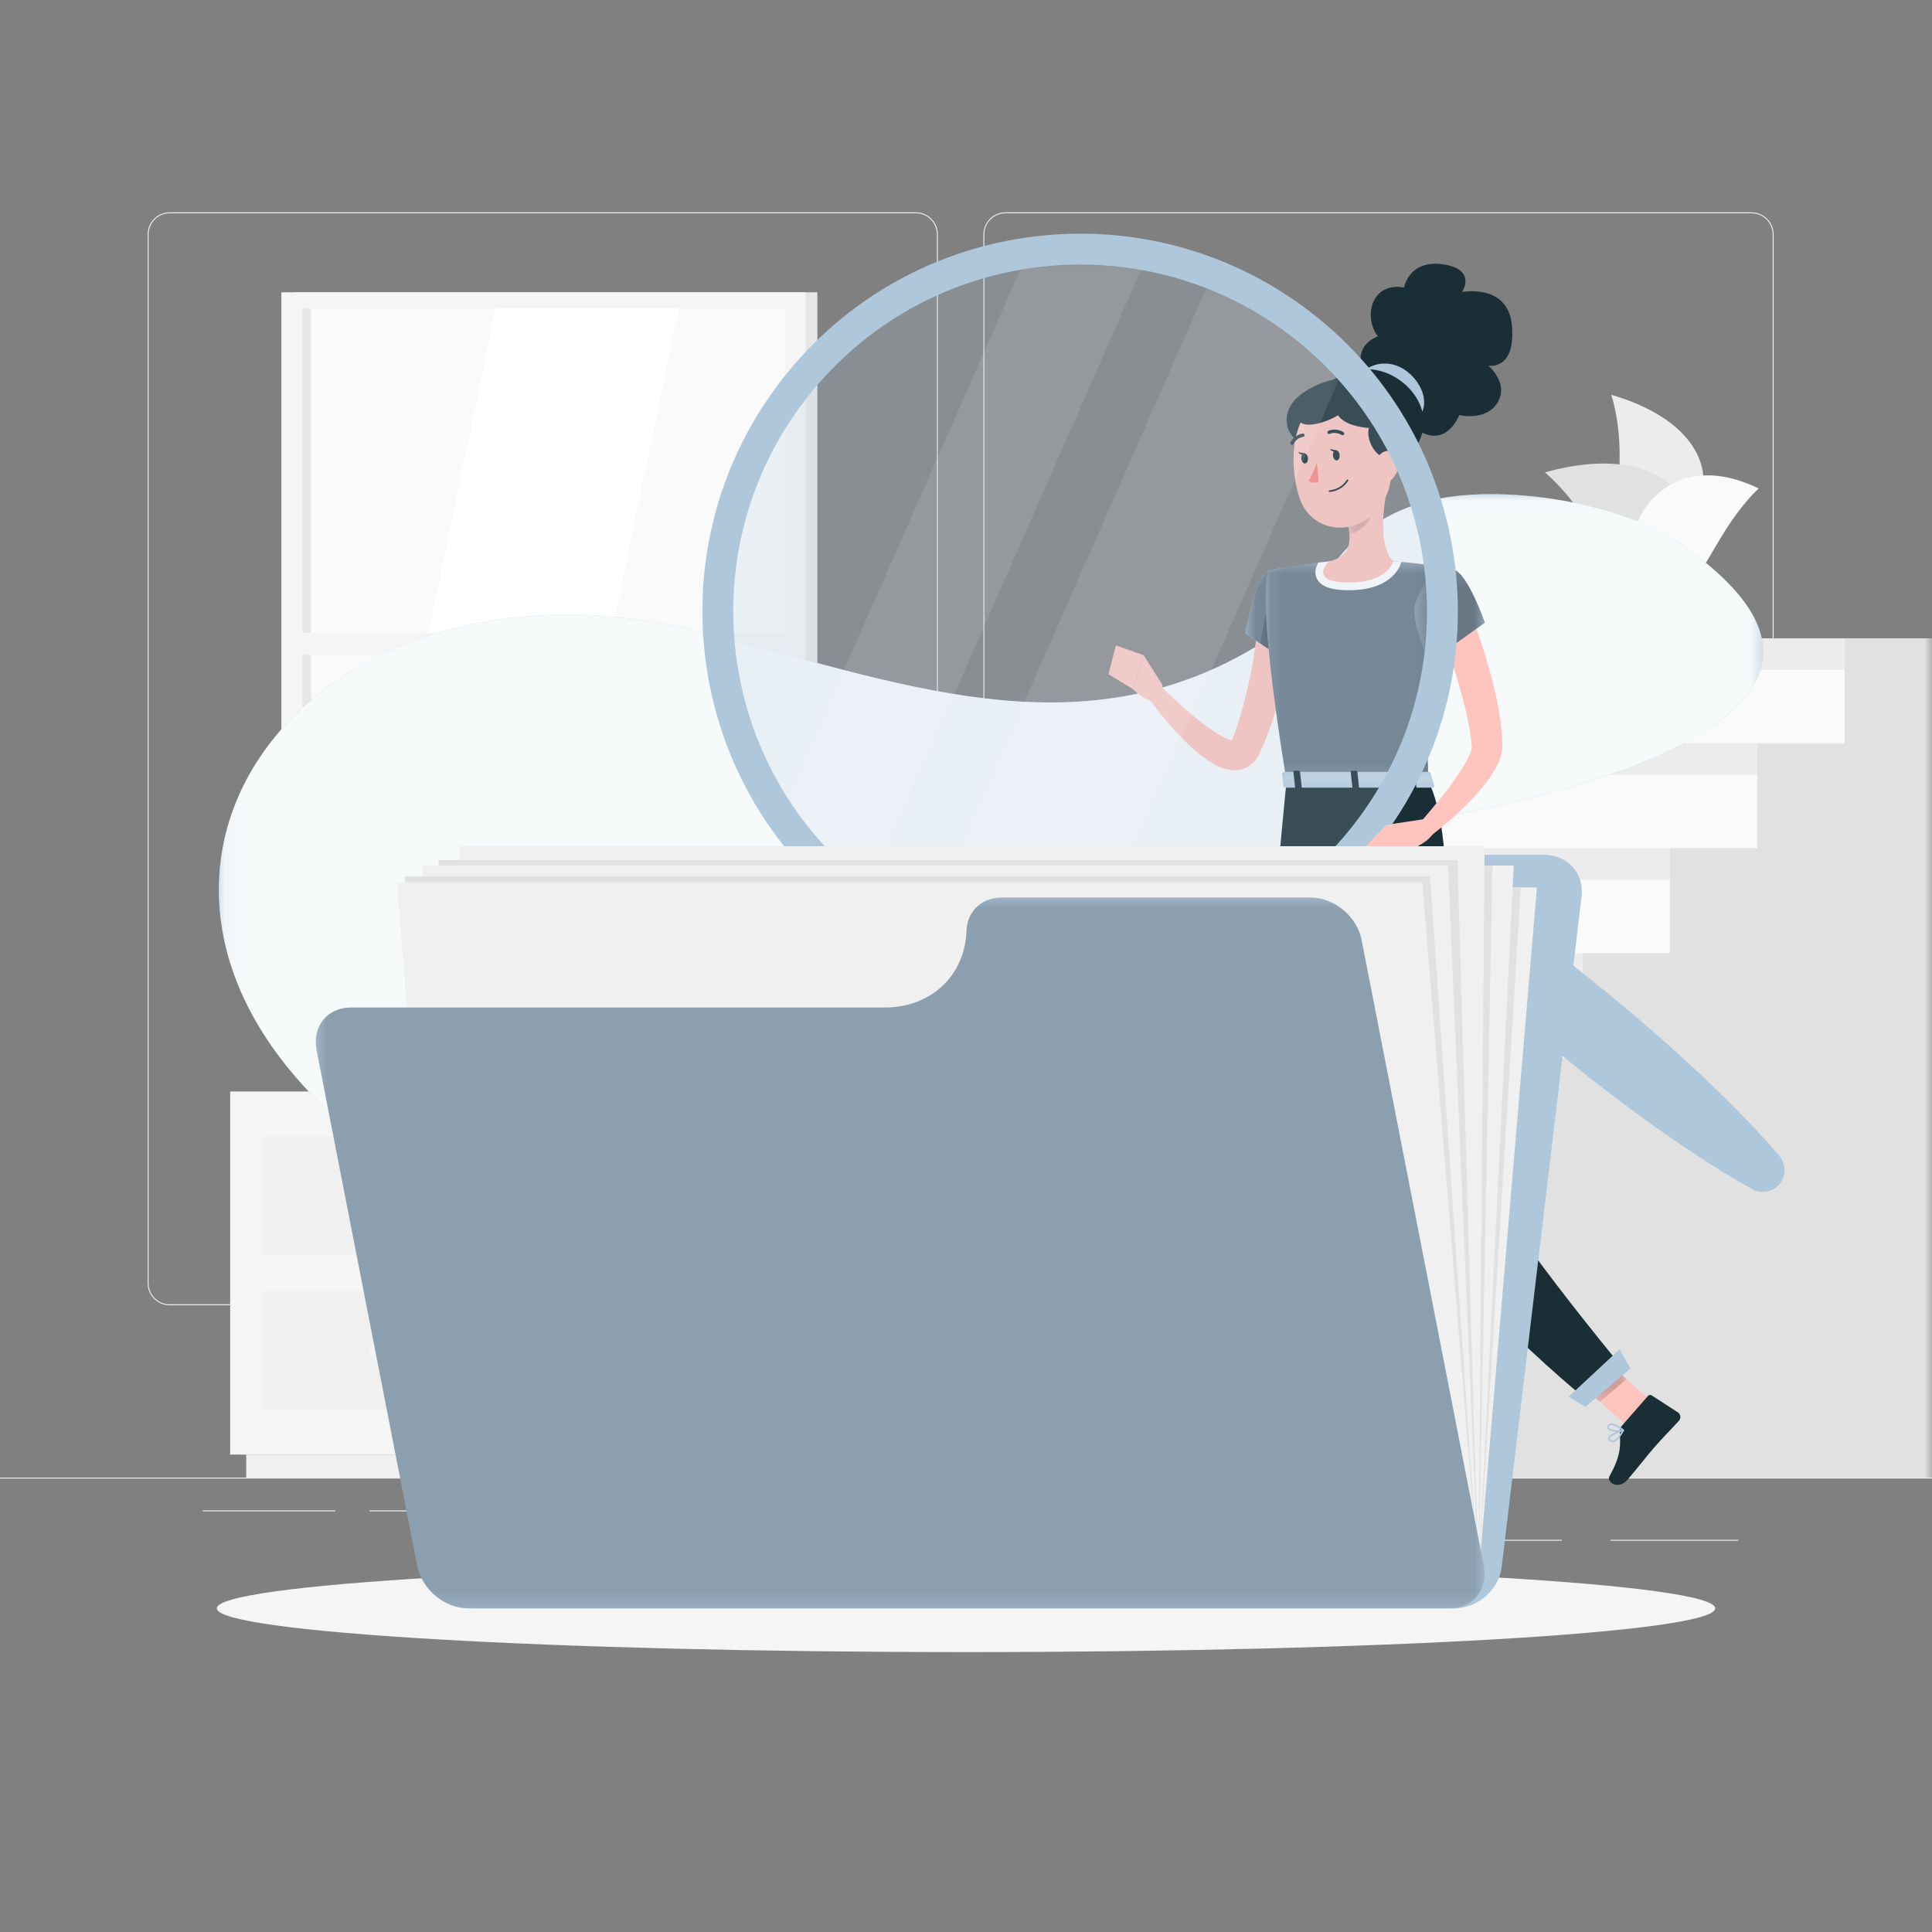 <svg width="133" height="133" viewBox="0 0 133 133" fill="none" xmlns="http://www.w3.org/2000/svg">
<rect x="0" y="0" width="133" height="133" fill="#808080" stroke="none"/>
<path d="M0 101.784H133V101.718H0V101.784Z" fill="#ECECEC"/>
<path d="M110.863 106.066H119.674V106H110.863V106.066Z" fill="#ECECEC"/>
<path d="M88.68 106.066H107.514V106H88.68V106.066Z" fill="#ECECEC"/>
<path d="M73.188 103.596H78.293V103.529H73.188V103.596Z" fill="#ECECEC"/>
<path d="M13.954 104.043H23.075V103.976H13.954V104.043Z" fill="#ECECEC"/>
<path d="M25.443 104.043H42.028V103.976H25.443V104.043Z" fill="#ECECEC"/>
<path d="M50.097 105.166H59.889V105.1H50.097V105.166Z" fill="#ECECEC"/>
<mask id="mask0_160_1268" style="mask-type:luminance" maskUnits="userSpaceOnUse" x="0" y="0" width="133" height="133">
<path d="M0 1.52588e-05H133V133H0V1.52588e-05Z" fill="white"/>
</mask>
<g mask="url(#mask0_160_1268)">
<path d="M11.681 14.684C10.881 14.684 10.23 15.335 10.23 16.136V88.336C10.23 89.137 10.881 89.788 11.681 89.788H63.046C63.846 89.788 64.497 89.137 64.497 88.336V16.136C64.497 15.335 63.846 14.684 63.046 14.684H11.681ZM63.046 89.855H11.681C10.844 89.855 10.163 89.174 10.163 88.336V16.136C10.163 15.299 10.844 14.617 11.681 14.617H63.046C63.883 14.617 64.564 15.299 64.564 16.136V88.336C64.564 89.174 63.883 89.855 63.046 89.855Z" fill="#ECECEC"/>
<path d="M69.216 14.684C68.416 14.684 67.765 15.335 67.765 16.136V88.336C67.765 89.137 68.416 89.788 69.216 89.788H120.581C121.381 89.788 122.032 89.137 122.032 88.336V16.136C122.032 15.335 121.381 14.684 120.581 14.684H69.216ZM120.581 89.855H69.216C68.379 89.855 67.698 89.174 67.698 88.336V16.136C67.698 15.299 68.379 14.617 69.216 14.617H120.581C121.418 14.617 122.099 15.299 122.099 16.136V88.336C122.099 89.174 121.418 89.855 120.581 89.855Z" fill="#ECECEC"/>
<path d="M20.172 51.397H56.268V20.123H20.172V51.397Z" fill="#E7E7E7"/>
<path d="M19.369 51.397H55.465V20.123H19.369V51.397Z" fill="#F5F5F5"/>
<path d="M54.026 21.241H20.81V50.28H54.026V21.241Z" fill="#FAFAFA"/>
<path d="M40.704 50.279L46.722 21.241H34.131L28.113 50.279H40.704Z" fill="white"/>
<path d="M21.416 21.241H20.81V50.28H21.416V21.241Z" fill="#E7E7E7"/>
<path d="M19.965 45.073H54.87V43.572H19.965V45.073Z" fill="#F5F5F5"/>
<path d="M54.596 100.134H60.359V75.138H54.596V100.134Z" fill="#F0F0F0"/>
<path d="M16.95 100.134H59.252V101.718H16.95V100.134Z" fill="#F0F0F0"/>
<path d="M54.596 100.134H15.844V75.138H54.596V100.134Z" fill="#F5F5F5"/>
<path d="M52.329 86.412H18.109V78.214H52.329V86.412Z" fill="#F0F0F0"/>
<path d="M52.329 97.057H18.109V88.859H52.329V97.057Z" fill="#F0F0F0"/>
<path d="M25.997 82.875H44.442C44.751 82.875 45.004 82.622 45.004 82.313C45.004 82.004 44.751 81.751 44.442 81.751H25.997C25.688 81.751 25.435 82.004 25.435 82.313C25.435 82.622 25.688 82.875 25.997 82.875Z" fill="#F5F5F5"/>
<path d="M25.997 93.52H44.442C44.751 93.52 45.004 93.267 45.004 92.958C45.004 92.649 44.751 92.396 44.442 92.396H25.997C25.688 92.396 25.435 92.649 25.435 92.958C25.435 93.267 25.688 93.52 25.997 93.52Z" fill="#F5F5F5"/>
<path d="M114.812 36.469C118.094 35.565 119.217 29.609 110.922 27.178C112.751 33.167 109.089 38.046 114.812 36.469Z" fill="#ECECEC"/>
<path d="M115.538 39.054C118.124 36.258 115.678 29.934 106.357 32.517C111.63 37.131 111.028 43.93 115.538 39.054Z" fill="#E1E1E1"/>
<path d="M112.984 39.772C110.818 37.627 113.92 30.167 121.07 33.624C117.018 37.498 116.76 43.51 112.984 39.772Z" fill="#FAFAFA"/>
<path d="M110.824 43.949H117.126L117.601 39.686H110.349L110.824 43.949Z" fill="#E7E7E7"/>
<path d="M110.278 40.448H117.672C117.932 40.448 118.143 40.237 118.143 39.977C118.143 39.718 117.932 39.507 117.672 39.507H110.278C110.018 39.507 109.808 39.718 109.808 39.977C109.808 40.237 110.018 40.448 110.278 40.448Z" fill="#E7E7E7"/>
<path d="M57.804 94.497V87.276H63.819V80.055H69.835V72.834H75.851V65.612H81.866V58.391H87.882V51.17H93.898V43.949H99.913H132.999V101.718H57.804H51.788V94.497H57.804Z" fill="#FAFAFA"/>
<path d="M90.891 94.497V87.276H96.906V80.055H102.922V72.834H108.938V65.612H114.953V58.391H120.969V51.17H126.985V43.949H133V51.17V101.718H90.891H84.875V94.497H90.891Z" fill="#E1E1E1"/>
<path d="M84.874 94.497H51.434V96.663H84.874V94.497Z" fill="#ECECEC"/>
<path d="M90.89 87.276H57.449V89.442H90.89V87.276Z" fill="#ECECEC"/>
<path d="M96.906 80.055H63.465V82.221H96.906V80.055Z" fill="#ECECEC"/>
<path d="M102.921 72.834H69.481V75H102.921V72.834Z" fill="#ECECEC"/>
<path d="M108.938 65.612H75.497V67.779H108.938V65.612Z" fill="#ECECEC"/>
<path d="M114.953 58.391H81.513V60.558H114.953V58.391Z" fill="#ECECEC"/>
<path d="M120.969 51.17H87.528V53.337H120.969V51.17Z" fill="#ECECEC"/>
<path d="M126.985 43.949H93.544V46.115H126.985V43.949Z" fill="#ECECEC"/>
</g>
<mask id="mask1_160_1268" style="mask-type:luminance" maskUnits="userSpaceOnUse" x="0" y="0" width="133" height="133">
<path d="M0 1.52588e-05H133V133H0V1.52588e-05Z" fill="white"/>
</mask>
<g mask="url(#mask1_160_1268)">
<path d="M115.469 37.299C111.356 34.499 102.513 33.066 97.533 34.719C91.174 36.83 91.399 41.464 86.77 44.33C74.271 52.07 61.575 46.865 48.364 43.528C19.087 36.131 0.748 64.302 29.505 81.621C46.791 92.031 83.105 99.635 87.193 72.04C88.96 60.113 82.579 59.205 97.407 56.606C103.258 55.581 134.099 49.979 115.469 37.299Z" fill="#AEC7DB"/>
<mask id="mask2_160_1268" style="mask-type:luminance" maskUnits="userSpaceOnUse" x="15" y="34" width="107" height="58">
<path d="M15.066 34.018H121.38V91.093H15.066V34.018Z" fill="white"/>
</mask>
<g mask="url(#mask2_160_1268)">
<g opacity="0.9">
<path d="M115.469 37.299C111.356 34.499 102.513 33.066 97.533 34.719C91.174 36.83 91.399 41.464 86.77 44.33C74.271 52.07 61.575 46.865 48.364 43.528C19.087 36.131 0.748 64.302 29.505 81.621C46.791 92.031 83.105 99.635 87.193 72.04C88.96 60.113 82.579 59.205 97.407 56.606C103.258 55.581 134.099 49.979 115.469 37.299Z" fill="white"/>
</g>
</g>
</g>
<mask id="mask3_160_1268" style="mask-type:luminance" maskUnits="userSpaceOnUse" x="0" y="0" width="133" height="133">
<path d="M0 1.52588e-05H133V133H0V1.52588e-05Z" fill="white"/>
</mask>
<g mask="url(#mask3_160_1268)">
<path d="M118.075 110.719C118.075 112.383 94.984 113.731 66.5 113.731C38.016 113.731 14.926 112.383 14.926 110.719C14.926 109.056 38.016 107.707 66.5 107.707C94.984 107.707 118.075 109.056 118.075 110.719Z" fill="#F5F5F5"/>
</g>
<mask id="mask4_160_1268" style="mask-type:luminance" maskUnits="userSpaceOnUse" x="0" y="0" width="133" height="133">
<path d="M0 1.52588e-05H133V133H0V1.52588e-05Z" fill="white"/>
</mask>
<g mask="url(#mask4_160_1268)">
<path d="M89.03 42.194C88.984 42.992 88.89 43.724 88.786 44.483C88.682 45.236 88.541 45.982 88.381 46.727C88.067 48.217 87.634 49.695 87.038 51.136L86.798 51.672L86.737 51.806L86.707 51.873C86.698 51.895 86.69 51.914 86.666 51.958C86.591 52.108 86.495 52.266 86.359 52.419C86.223 52.571 86.052 52.719 85.85 52.822C85.653 52.924 85.436 52.992 85.243 53.013C84.848 53.059 84.538 52.99 84.277 52.912C83.763 52.744 83.392 52.512 83.043 52.275C82.699 52.034 82.392 51.779 82.098 51.517C80.942 50.454 79.979 49.315 79.092 48.077L79.975 47.33C80.493 47.822 81.034 48.318 81.574 48.79C82.112 49.266 82.669 49.716 83.229 50.119C83.508 50.321 83.791 50.508 84.069 50.663C84.341 50.818 84.624 50.945 84.819 50.983C84.912 51.002 84.975 50.991 84.946 50.985C84.919 50.973 84.801 51.028 84.776 51.06C84.761 51.074 84.76 51.072 84.764 51.056L84.85 50.834L85.036 50.351C85.497 49.039 85.846 47.664 86.114 46.266C86.254 45.568 86.353 44.86 86.458 44.153C86.559 43.453 86.64 42.721 86.701 42.049L89.03 42.194Z" fill="#FFC4BE"/>
<path d="M87.418 39.267C86.427 39.52 85.733 43.599 85.733 43.599L88.465 45.457C88.465 45.457 91.085 41.342 90.322 40.252C89.528 39.117 88.865 38.899 87.418 39.267Z" fill="#AEC7DB"/>
<path d="M87.418 39.267C86.427 39.52 85.733 43.599 85.733 43.599L88.465 45.457C88.465 45.457 91.085 41.342 90.322 40.252C89.528 39.117 88.865 38.899 87.418 39.267Z" fill="#AEC7DB"/>
<mask id="mask5_160_1268" style="mask-type:luminance" maskUnits="userSpaceOnUse" x="85" y="39" width="6" height="7">
<path d="M85.733 39.103H90.461V45.457H85.733V39.103Z" fill="white"/>
</mask>
<g mask="url(#mask5_160_1268)">
<g opacity="0.4">
<path d="M87.418 39.268C86.427 39.52 85.733 43.599 85.733 43.599L88.465 45.457C88.465 45.457 91.085 41.342 90.322 40.252C89.528 39.117 88.865 38.899 87.418 39.268Z" fill="black"/>
</g>
</g>
<mask id="mask6_160_1268" style="mask-type:luminance" maskUnits="userSpaceOnUse" x="86" y="40" width="3" height="6">
<path d="M86.746 40.178H88.282V45.331H86.746V40.178Z" fill="white"/>
</mask>
<g mask="url(#mask6_160_1268)">
<g opacity="0.3">
<path d="M87.508 40.178L86.746 44.29L88.281 45.331L87.508 40.178Z" fill="black"/>
</g>
</g>
<path d="M80.025 47.158L78.725 45.105L77.988 47.438C77.988 47.438 79.054 48.556 80.018 48.289L80.025 47.158Z" fill="#FFC4BE"/>
<path d="M76.821 44.427L76.31 46.413L77.989 47.438L78.726 45.105L76.821 44.427Z" fill="#FFC4BE"/>
<path d="M92.782 107.931H90.376L90.216 102.361H92.621L92.782 107.931Z" fill="#FFC4BE"/>
<path d="M114.006 96.758L112.173 98.316L107.978 94.571L109.811 93.013L114.006 96.758Z" fill="#FFC4BE"/>
<path d="M111.671 98.129L113.449 96.094C113.513 96.02 113.617 96.004 113.699 96.058L115.511 97.232C115.699 97.354 115.732 97.636 115.579 97.804C114.947 98.503 114.607 98.808 113.825 99.703C113.344 100.254 112.699 101.108 112.035 101.868C111.385 102.612 110.583 102.012 110.791 101.636C111.726 99.95 111.501 99.358 111.517 98.529C111.52 98.379 111.576 98.237 111.671 98.129Z" fill="#1A2E35"/>
<path d="M90.293 107.652H92.996C93.094 107.652 93.174 107.721 93.187 107.817L93.495 109.955C93.527 110.176 93.337 110.386 93.11 110.382C92.168 110.366 91.714 110.311 90.525 110.311C89.794 110.311 88.282 110.387 87.272 110.387C86.285 110.387 86.209 109.389 86.629 109.298C88.515 108.893 89.256 108.334 89.891 107.8C90.006 107.704 90.149 107.652 90.293 107.652Z" fill="#1A2E35"/>
<mask id="mask7_160_1268" style="mask-type:luminance" maskUnits="userSpaceOnUse" x="90" y="102" width="3" height="4">
<path d="M90.216 102.362H92.704V105.233H90.216V102.362Z" fill="white"/>
</mask>
<g mask="url(#mask7_160_1268)">
<g opacity="0.2">
<path d="M90.216 102.362L90.298 105.234H92.704L92.622 102.362H90.216Z" fill="black"/>
</g>
</g>
<mask id="mask8_160_1268" style="mask-type:luminance" maskUnits="userSpaceOnUse" x="107" y="93" width="5" height="4">
<path d="M107.979 93.014H111.976V96.502H107.979V93.014Z" fill="white"/>
</mask>
<g mask="url(#mask8_160_1268)">
<g opacity="0.2">
<path d="M109.813 93.014L107.979 94.572L110.142 96.502L111.976 94.944L109.813 93.014Z" fill="black"/>
</g>
</g>
<path d="M87.418 39.267C87.418 39.267 86.272 39.671 88.567 53.784H98.336C98.172 49.809 98.168 47.357 100.068 39.198C100.068 39.198 98.021 38.752 95.919 38.651C94.276 38.572 92.929 38.519 91.484 38.651C89.578 38.825 87.418 39.267 87.418 39.267Z" fill="#AEC7DB"/>
<mask id="mask9_160_1268" style="mask-type:luminance" maskUnits="userSpaceOnUse" x="87" y="38" width="14" height="16">
<path d="M87.132 38.571H100.068V53.784H87.132V38.571Z" fill="white"/>
</mask>
<g mask="url(#mask9_160_1268)">
<g opacity="0.4">
<path d="M87.418 39.267C87.418 39.267 86.272 39.67 88.567 53.784H98.336C98.172 49.808 98.168 47.357 100.068 39.197C100.068 39.197 98.021 38.752 95.919 38.651C94.276 38.571 92.929 38.519 91.484 38.651C89.578 38.825 87.418 39.267 87.418 39.267Z" fill="black"/>
</g>
</g>
<path d="M95.92 38.65C94.276 38.573 92.93 38.519 91.483 38.652C91.243 38.674 90.999 38.7 90.757 38.73C90.594 39.009 90.472 39.384 90.624 39.767C90.935 40.541 92.058 40.631 92.877 40.631C95.901 40.631 96.412 38.865 96.433 38.791L96.462 38.684C96.282 38.671 96.101 38.658 95.92 38.65Z" fill="white"/>
<path d="M95.48 33.656C95.2 35.084 94.92 37.699 95.919 38.651C95.919 38.651 95.529 40.099 92.877 40.099C89.961 40.099 91.483 38.651 91.483 38.651C93.075 38.271 93.034 37.09 92.757 35.981L95.48 33.656Z" fill="#FFC4BE"/>
<mask id="mask10_160_1268" style="mask-type:luminance" maskUnits="userSpaceOnUse" x="92" y="34" width="3" height="3">
<path d="M92.758 34.605H94.42V36.768H92.758V34.605Z" fill="white"/>
</mask>
<g mask="url(#mask10_160_1268)">
<g opacity="0.2">
<path d="M94.37 34.605L92.758 35.98C92.824 36.242 92.876 36.509 92.894 36.768C93.503 36.679 94.338 36.012 94.403 35.376C94.435 35.058 94.421 34.753 94.37 34.605Z" fill="black"/>
</g>
</g>
<path d="M93.823 25.894C93.575 25.058 93.362 23.737 94.856 23.153C94.275 22.441 94.132 21.1 94.847 20.303C95.561 19.507 96.655 19.801 96.655 19.801C96.655 19.801 96.974 17.857 99.338 18.197C101.703 18.538 100.65 20.103 100.65 20.103C100.65 20.103 103.877 19.464 104.092 22.504C104.308 25.544 102.455 25.169 102.455 25.169C102.455 25.169 103.895 26.375 103.098 27.703C102.301 29.031 100.456 28.573 100.456 28.573C100.456 28.573 99.589 30.919 97.547 29.584C95.504 28.249 93.823 25.894 93.823 25.894Z" fill="#1A2E35"/>
<path d="M89.03 27.659C88.23 28.69 88.583 29.859 89.288 30.309C91.004 31.405 93.486 26.811 92.841 26.261C92.195 25.71 89.83 26.629 89.03 27.659Z" fill="#1A2E35"/>
<path d="M96.236 25.206C95.108 24.751 93.965 25.227 93.608 25.914C92.737 27.587 96.688 30.601 97.832 28.509C98.511 27.267 97.399 25.675 96.236 25.206Z" fill="#AEC7DB"/>
<path d="M95.754 30.317C95.835 32.703 95.921 33.711 94.84 35.043C93.214 37.047 90.265 36.625 89.472 34.312C88.759 32.23 88.745 28.678 90.976 27.512C93.174 26.362 95.672 27.931 95.754 30.317Z" fill="#FFC4BE"/>
<path d="M95.4 31.576C94.344 31.18 94.068 29.937 94.242 29.459C93.714 29.437 92.546 29.247 92.109 28.586C91.279 29.108 89.526 29.648 89.335 28.766C89.144 27.883 91.792 25.602 93.792 25.427C96.169 25.22 98.517 27.558 97.91 29.793C97.304 32.028 95.4 31.576 95.4 31.576Z" fill="#1A2E35"/>
<path d="M88.567 53.784C88.567 53.784 86.67 72.312 86.828 79.647C86.992 87.277 89.787 104.677 89.787 104.677H93.04C93.04 104.677 92.525 87.723 92.813 80.23C93.126 72.061 95.721 53.784 95.721 53.784H88.567Z" fill="#1A2E35"/>
<path d="M93.322 104.794H89.505L89.226 103.577L93.499 103.428L93.322 104.794Z" fill="#AEC7DB"/>
<mask id="mask11_160_1268" style="mask-type:luminance" maskUnits="userSpaceOnUse" x="91" y="57" width="4" height="19">
<path d="M91.617 57.248H94.888V75.302H91.617V57.248Z" fill="white"/>
</mask>
<g mask="url(#mask11_160_1268)">
<g opacity="0.2">
<path d="M92.781 58.394C90.382 63.221 92.3 72.026 93.148 75.302C93.583 70.382 94.317 64.368 94.889 59.952C94.525 57.453 93.888 56.169 92.781 58.394Z" fill="black"/>
</g>
</g>
<path d="M91.147 53.784C91.147 53.784 93.36 73.047 95.032 79.231C97.015 86.573 109.339 96.454 109.339 96.454L111.839 94.33C111.839 94.33 102.907 83.597 101.39 79.729C98.153 71.474 100.924 59.171 98.336 53.784H91.147Z" fill="#1A2E35"/>
<path d="M112.238 94.216L109.137 96.851L107.979 96.156L111.487 92.893L112.238 94.216Z" fill="#AEC7DB"/>
<path d="M92.22 31.325C92.239 31.518 92.151 31.684 92.025 31.696C91.899 31.708 91.782 31.562 91.763 31.368C91.745 31.175 91.832 31.009 91.958 30.997C92.085 30.985 92.202 31.131 92.22 31.325Z" fill="#1A2E35"/>
<path d="M90.038 31.534C90.056 31.727 89.969 31.893 89.843 31.905C89.716 31.917 89.599 31.771 89.581 31.578C89.562 31.385 89.65 31.218 89.776 31.206C89.902 31.194 90.019 31.341 90.038 31.534Z" fill="#1A2E35"/>
<path d="M89.832 31.211L89.356 31.122C89.356 31.122 89.628 31.462 89.832 31.211Z" fill="#1A2E35"/>
<path d="M90.647 31.81C90.647 31.81 90.399 32.673 90.076 33.109C90.354 33.322 90.777 33.172 90.777 33.172L90.647 31.81Z" fill="#FF857F"/>
<path d="M91.85 33.809C91.752 33.836 91.645 33.856 91.529 33.868C91.498 33.87 91.47 33.848 91.467 33.816C91.464 33.785 91.486 33.758 91.518 33.754C92.365 33.673 92.705 33.043 92.709 33.037C92.723 33.008 92.757 32.998 92.785 33.012C92.813 33.027 92.824 33.061 92.809 33.089C92.796 33.114 92.523 33.622 91.85 33.809Z" fill="#1A2E35"/>
<path d="M96.318 31.976C96.261 32.468 95.982 32.887 95.659 33.134C95.173 33.506 94.704 33.126 94.649 32.549C94.6 32.03 94.793 31.211 95.372 31.065C95.942 30.922 96.383 31.414 96.318 31.976Z" fill="#FFC4BE"/>
<path d="M92.454 29.956C92.425 29.964 92.393 29.96 92.365 29.944C91.929 29.682 91.55 29.861 91.546 29.863C91.49 29.89 91.421 29.867 91.393 29.811C91.366 29.754 91.389 29.686 91.446 29.658C91.466 29.649 91.941 29.424 92.482 29.748C92.536 29.781 92.553 29.851 92.521 29.905C92.505 29.931 92.481 29.948 92.454 29.956Z" fill="#1A2E35"/>
<path d="M88.97 30.619C88.942 30.627 88.912 30.624 88.885 30.61C88.83 30.58 88.809 30.511 88.839 30.456C89.136 29.9 89.66 29.849 89.682 29.847C89.745 29.842 89.8 29.888 89.805 29.951C89.811 30.013 89.764 30.068 89.702 30.074C89.681 30.076 89.276 30.122 89.04 30.563C89.024 30.592 88.999 30.611 88.97 30.619Z" fill="#1A2E35"/>
<path d="M101.065 41.792C101.617 43.139 102.071 44.469 102.465 45.852C102.854 47.232 103.193 48.633 103.348 50.118C103.393 50.485 103.406 50.87 103.424 51.249L103.426 51.285V51.344L103.422 51.467C103.417 51.544 103.41 51.622 103.398 51.692C103.377 51.837 103.344 51.965 103.308 52.087C103.235 52.327 103.144 52.535 103.047 52.727C102.653 53.483 102.185 54.057 101.698 54.613C100.712 55.703 99.662 56.648 98.515 57.519L97.735 56.665C98.622 55.632 99.517 54.569 100.273 53.483C100.645 52.945 101.003 52.383 101.205 51.876C101.254 51.752 101.29 51.634 101.31 51.539C101.319 51.492 101.326 51.45 101.325 51.422C101.327 51.406 101.324 51.397 101.324 51.387C101.324 51.383 101.322 51.382 101.322 51.38L101.318 51.344C101.283 51.029 101.258 50.717 101.199 50.394C100.999 49.113 100.635 47.806 100.245 46.513C99.838 45.226 99.383 43.918 98.905 42.675L101.065 41.792Z" fill="#FFC4BE"/>
<path d="M100.068 39.198C101.046 39.495 102.222 42.865 102.222 42.865L98.425 45.58C98.425 45.58 97.04 42.767 97.451 41.502C97.88 40.184 98.951 38.858 100.068 39.198Z" fill="#AEC7DB"/>
<mask id="mask12_160_1268" style="mask-type:luminance" maskUnits="userSpaceOnUse" x="97" y="39" width="6" height="7">
<path d="M97.375 39.144H102.222V45.58H97.375V39.144Z" fill="white"/>
</mask>
<g mask="url(#mask12_160_1268)">
<g opacity="0.4">
<path d="M100.068 39.198C101.046 39.495 102.222 42.865 102.222 42.865L98.425 45.58C98.425 45.58 97.04 42.767 97.451 41.502C97.88 40.184 98.951 38.858 100.068 39.198Z" fill="black"/>
</g>
</g>
<path d="M111.63 98.558C111.299 98.664 110.868 98.847 110.822 99.002C110.816 99.021 110.813 99.049 110.845 99.085C110.904 99.153 110.967 99.182 111.036 99.175C111.2 99.156 111.418 98.928 111.63 98.558ZM111.013 99.29C110.919 99.29 110.833 99.246 110.759 99.16C110.695 99.086 110.698 99.016 110.713 98.969C110.801 98.675 111.637 98.435 111.732 98.409C111.754 98.403 111.777 98.41 111.792 98.428C111.806 98.445 111.808 98.47 111.798 98.49C111.648 98.773 111.352 99.253 111.049 99.288C111.037 99.289 111.025 99.29 111.013 99.29Z" fill="#AEC7DB"/>
<path d="M110.944 98.103C110.932 98.103 110.92 98.104 110.908 98.106C110.849 98.114 110.804 98.14 110.772 98.188C110.731 98.249 110.745 98.282 110.761 98.304C110.864 98.437 111.337 98.488 111.625 98.436C111.453 98.303 111.151 98.103 110.944 98.103ZM111.367 98.568C111.09 98.568 110.778 98.512 110.671 98.373C110.639 98.331 110.597 98.243 110.677 98.124C110.729 98.049 110.801 98.004 110.893 97.993C111.238 97.949 111.763 98.401 111.785 98.421C111.801 98.434 111.808 98.455 111.804 98.475C111.8 98.494 111.786 98.511 111.767 98.517C111.676 98.549 111.527 98.568 111.367 98.568Z" fill="#AEC7DB"/>
<path d="M88.961 107.575C88.917 107.575 88.881 107.581 88.855 107.596C88.832 107.609 88.82 107.628 88.817 107.658C88.81 107.734 88.832 107.794 88.883 107.84C89.029 107.971 89.425 107.994 89.958 107.905C89.628 107.747 89.189 107.575 88.961 107.575ZM89.39 108.073C89.151 108.073 88.93 108.036 88.807 107.925C88.728 107.854 88.694 107.761 88.704 107.647C88.71 107.579 88.743 107.527 88.8 107.496C89.095 107.334 90.054 107.824 90.162 107.88C90.184 107.891 90.196 107.915 90.192 107.939C90.189 107.963 90.171 107.982 90.147 107.987C89.943 108.027 89.655 108.073 89.39 108.073Z" fill="#AEC7DB"/>
<path d="M89.563 107.013C89.552 107.013 89.54 107.013 89.529 107.015C89.425 107.025 89.418 107.067 89.416 107.08C89.389 107.244 89.774 107.652 90.066 107.829C90.038 107.641 89.958 107.252 89.76 107.087C89.7 107.037 89.635 107.013 89.563 107.013ZM90.136 107.988C90.128 107.988 90.12 107.986 90.113 107.983C89.826 107.853 89.259 107.334 89.303 107.062C89.314 106.997 89.359 106.917 89.517 106.901C89.635 106.89 89.74 106.922 89.833 107C90.135 107.251 90.191 107.899 90.193 107.926C90.194 107.946 90.185 107.966 90.169 107.977C90.159 107.984 90.147 107.988 90.136 107.988Z" fill="#AEC7DB"/>
<path d="M98.482 53.211L98.732 54.085C98.766 54.153 98.686 54.222 98.573 54.222H88.519C88.43 54.222 88.358 54.179 88.352 54.124L88.264 53.25C88.258 53.189 88.334 53.138 88.43 53.138H98.323C98.395 53.138 98.46 53.167 98.482 53.211Z" fill="#AEC7DB"/>
<mask id="mask13_160_1268" style="mask-type:luminance" maskUnits="userSpaceOnUse" x="88" y="53" width="11" height="2">
<path d="M88.264 53.138H98.74V54.222H88.264V53.138Z" fill="white"/>
</mask>
<g mask="url(#mask13_160_1268)">
<g opacity="0.3">
<path d="M98.482 53.211L98.732 54.085C98.766 54.153 98.686 54.222 98.573 54.222H88.519C88.43 54.222 88.358 54.179 88.352 54.124L88.264 53.249C88.258 53.189 88.334 53.138 88.43 53.138H98.323C98.395 53.138 98.46 53.167 98.482 53.211Z" fill="white"/>
</g>
</g>
<path d="M97.154 54.317H97.419C97.472 54.317 97.512 54.29 97.508 54.257L97.384 53.121C97.38 53.087 97.334 53.06 97.281 53.06H97.016C96.964 53.06 96.924 53.087 96.927 53.121L97.052 54.257C97.055 54.29 97.101 54.317 97.154 54.317Z" fill="#1A2E35"/>
<path d="M89.263 54.317H89.528C89.581 54.317 89.621 54.29 89.618 54.257L89.493 53.121C89.49 53.087 89.444 53.06 89.391 53.06H89.126C89.073 53.06 89.033 53.087 89.036 53.121L89.161 54.257C89.164 54.29 89.211 54.317 89.263 54.317Z" fill="#1A2E35"/>
<path d="M93.209 54.317H93.474C93.526 54.317 93.566 54.29 93.563 54.257L93.439 53.121C93.435 53.087 93.389 53.06 93.336 53.06H93.071C93.018 53.06 92.978 53.087 92.982 53.121L93.106 54.257C93.11 54.29 93.156 54.317 93.209 54.317Z" fill="#1A2E35"/>
<path d="M92.015 31.002L91.538 30.913C91.538 30.913 91.811 31.252 92.015 31.002Z" fill="#1A2E35"/>
<mask id="mask14_160_1268" style="mask-type:luminance" maskUnits="userSpaceOnUse" x="49" y="17" width="50" height="50">
<path d="M49.902 17.637H98.81V66.543H49.902V17.637Z" fill="white"/>
</mask>
<g mask="url(#mask14_160_1268)">
<g opacity="0.2">
<path d="M83.21 64.876C70.627 69.766 56.46 63.531 51.569 50.946C46.678 38.36 52.917 24.195 65.5 19.305C78.085 14.414 92.252 20.649 97.143 33.234C102.034 45.82 95.795 59.985 83.21 64.876Z" fill="#AEC7DB"/>
</g>
</g>
<mask id="mask15_160_1268" style="mask-type:luminance" maskUnits="userSpaceOnUse" x="53" y="17" width="26" height="45">
<path d="M53.951 17.639H78.785V61.593H53.951V17.639Z" fill="white"/>
</mask>
<g mask="url(#mask15_160_1268)">
<g opacity="0.1">
<path d="M78.785 18.047L59.613 61.593C59.317 61.37 59.026 61.138 58.739 60.902C56.911 59.39 55.293 57.601 53.952 55.561L53.951 55.558L70.511 17.946C73.297 17.498 76.094 17.548 78.785 18.047Z" fill="white"/>
</g>
</g>
<mask id="mask16_160_1268" style="mask-type:luminance" maskUnits="userSpaceOnUse" x="63" y="19" width="30" height="48">
<path d="M63.59 19.33H92.416V66.542H63.59V19.33Z" fill="white"/>
</mask>
<g mask="url(#mask16_160_1268)">
<g opacity="0.1">
<path d="M92.416 25.603L74.39 66.541C70.613 66.548 66.919 65.672 63.59 64.037L83.273 19.33C86.727 20.681 89.868 22.814 92.416 25.603Z" fill="white"/>
</g>
</g>
<path d="M92.835 57.211C101.186 47.007 99.686 31.963 89.479 23.61C79.272 15.258 64.229 16.763 55.878 26.967C47.526 37.173 49.026 52.217 59.232 60.57C69.439 68.922 84.483 67.418 92.835 57.211ZM54.233 25.621C63.328 14.507 79.712 12.871 90.825 21.965C101.938 31.061 103.575 47.444 94.48 58.558C85.383 69.673 69 71.309 57.886 62.215C46.773 53.12 45.137 36.736 54.233 25.621Z" fill="#AEC7DB"/>
<path d="M95.129 57.12C97.691 58.65 100.127 60.332 102.522 62.065C104.915 63.799 107.249 65.608 109.546 67.46C111.843 69.312 114.093 71.222 116.267 73.225C117.356 74.224 118.42 75.252 119.466 76.305C120.508 77.361 121.535 78.436 122.499 79.587C123.031 80.221 122.947 81.166 122.313 81.698C121.828 82.104 121.159 82.149 120.635 81.865C119.316 81.147 118.059 80.354 116.818 79.541C115.579 78.725 114.361 77.884 113.166 77.014C110.772 75.28 108.455 73.452 106.185 71.567C103.915 69.681 101.681 67.752 99.508 65.748C97.335 63.744 95.204 61.688 93.198 59.48C92.626 58.85 92.673 57.875 93.303 57.303C93.817 56.836 94.562 56.782 95.129 57.12Z" fill="#AEC7DB"/>
<path d="M97.991 56.397L95.422 56.787L97.261 58.399C97.261 58.399 98.713 57.872 98.856 56.883L97.991 56.397Z" fill="#FFC4BE"/>
<path d="M94.035 58.259L95.648 59.525L97.62 58.238L95.422 56.787L94.035 58.259Z" fill="#FFC4BE"/>
</g>
<mask id="mask17_160_1268" style="mask-type:luminance" maskUnits="userSpaceOnUse" x="0" y="0" width="133" height="133">
<path d="M0 1.52588e-05H133V133H0V1.52588e-05Z" fill="white"/>
</mask>
<g mask="url(#mask17_160_1268)">
<path d="M81.885 61.06C82.345 59.764 83.637 58.845 85 58.845H106.293C107.908 58.845 109.066 60.123 108.878 61.7L103.379 107.864C103.191 109.441 101.729 110.719 100.114 110.719H32.544C30.928 110.719 29.771 109.441 29.959 107.864L34.578 69.088C34.765 67.511 36.227 66.233 37.843 66.233H74.611C77.794 66.233 80.811 64.088 81.885 61.06Z" fill="#AEC7DB"/>
<path d="M31.185 108.594H101.781L105.804 61.091H35.207L31.185 108.594Z" fill="#F0F0F0"/>
<path d="M31.185 108.594H101.781L104.692 61.091H35.207L31.185 108.594Z" fill="#E1E1E1"/>
<path d="M31.185 108.594H101.781L104.208 59.584H33.611L31.185 108.594Z" fill="#F0F0F0"/>
<path d="M31.185 108.594H101.781L102.742 59.584H33.611L31.185 108.594Z" fill="#E1E1E1"/>
<path d="M31.185 108.594H101.781L102.202 58.254H31.605L31.185 108.594Z" fill="#F0F0F0"/>
<path d="M31.185 108.594H101.782L100.333 59.207H30.19L31.185 108.594Z" fill="#E1E1E1"/>
<path d="M31.185 108.594H101.782L99.687 59.584H29.09L31.185 108.594Z" fill="#F0F0F0"/>
<path d="M31.185 108.594H101.782L98.446 60.323H27.849L31.185 108.594Z" fill="#E1E1E1"/>
<path d="M31.185 108.594H101.782L97.913 60.736H27.316L31.185 108.594Z" fill="#F0F0F0"/>
<path d="M66.538 64.058C66.584 62.73 67.582 61.788 68.945 61.788H90.238C91.854 61.788 93.419 63.098 93.734 64.714L102.146 107.794C102.462 109.41 101.408 110.719 99.793 110.719H32.222C30.607 110.719 29.042 109.41 28.726 107.794L21.792 72.283C21.477 70.668 22.531 69.358 24.146 69.358H60.914C64.098 69.358 66.43 67.16 66.538 64.058Z" fill="#AEC7DB"/>
<mask id="mask18_160_1268" style="mask-type:luminance" maskUnits="userSpaceOnUse" x="21" y="61" width="82" height="50">
<path d="M21.736 61.788H102.202V110.719H21.736V61.788Z" fill="white"/>
</mask>
<g mask="url(#mask18_160_1268)">
<g opacity="0.2">
<path d="M66.538 64.058C66.584 62.73 67.582 61.788 68.945 61.788H90.238C91.854 61.788 93.419 63.098 93.734 64.714L102.146 107.794C102.462 109.41 101.408 110.719 99.793 110.719H32.222C30.607 110.719 29.042 109.41 28.726 107.794L21.792 72.283C21.477 70.668 22.531 69.358 24.146 69.358H60.914C64.098 69.358 66.43 67.16 66.538 64.058Z" fill="black"/>
</g>
</g>
</g>
</svg>
